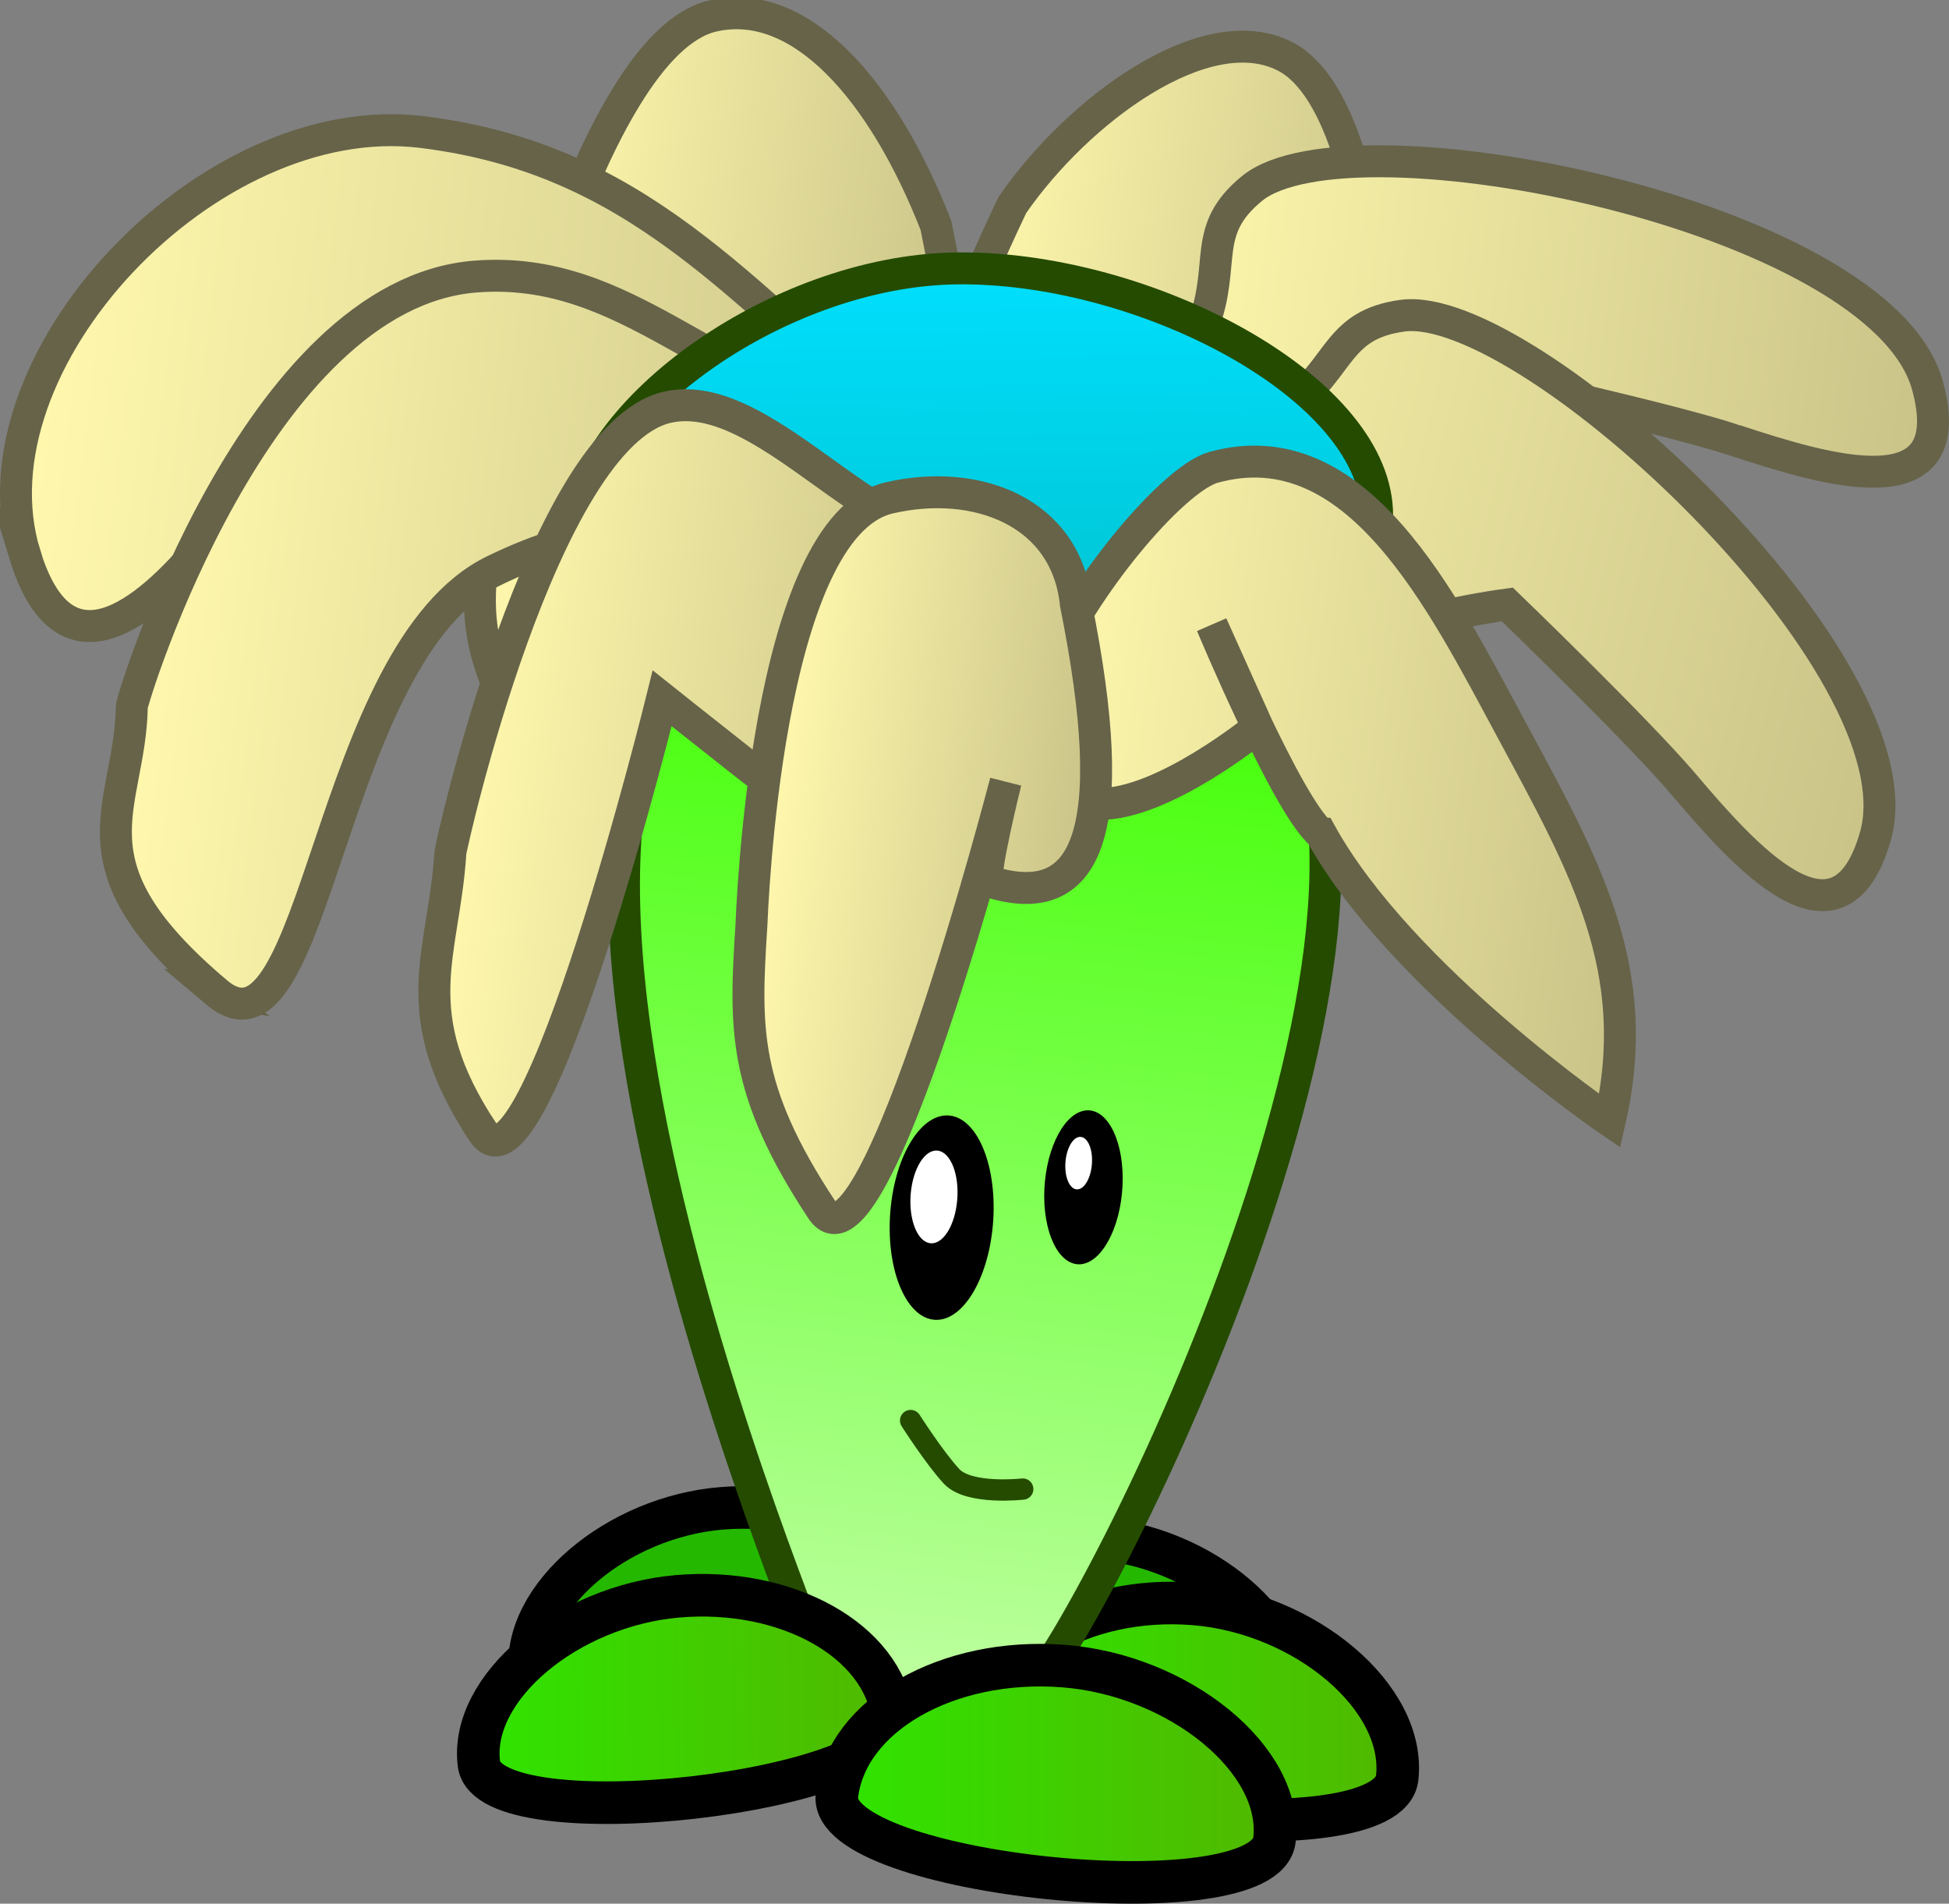 <svg version="1.1" xmlns="http://www.w3.org/2000/svg" xmlns:xlink="http://www.w3.org/1999/xlink" width="91.569" height="89.43" viewBox="0,0,91.569,89.43"><rect x="0" y="0" width="91.569" height="89.43" fill="#808080" stroke="none"/><defs><linearGradient x1="233.855" y1="133.407" x2="255.18" y2="136.017" gradientUnits="userSpaceOnUse" id="color-1"><stop offset="0" stop-color="#fff8ad"/><stop offset="1" stop-color="#c9c388"/></linearGradient><linearGradient x1="235.22" y1="195.517" x2="255.044" y2="195.517" gradientUnits="userSpaceOnUse" id="color-2"><stop offset="0" stop-color="#2fe500"/><stop offset="1" stop-color="#51b800"/></linearGradient><linearGradient x1="241.257" y1="138.808" x2="279.173" y2="143.45" gradientUnits="userSpaceOnUse" id="color-3"><stop offset="0" stop-color="#fff8ad"/><stop offset="1" stop-color="#c9c388"/></linearGradient><linearGradient x1="234.703" y1="139.83" x2="278.429" y2="150.56" gradientUnits="userSpaceOnUse" id="color-4"><stop offset="0" stop-color="#fff8ad"/><stop offset="1" stop-color="#c9c388"/></linearGradient><linearGradient x1="213.18" y1="132.246" x2="234.339" y2="134.836" gradientUnits="userSpaceOnUse" id="color-5"><stop offset="0" stop-color="#fff8ad"/><stop offset="1" stop-color="#c9c388"/></linearGradient><linearGradient x1="190.855" y1="131.636" x2="236.352" y2="137.206" gradientUnits="userSpaceOnUse" id="color-6"><stop offset="0" stop-color="#fff8ad"/><stop offset="1" stop-color="#c9c388"/></linearGradient><linearGradient x1="196.026" y1="143.814" x2="231.571" y2="148.165" gradientUnits="userSpaceOnUse" id="color-7"><stop offset="0" stop-color="#fff8ad"/><stop offset="1" stop-color="#c9c388"/></linearGradient><linearGradient x1="245.883" y1="145.231" x2="237.575" y2="213.1" gradientUnits="userSpaceOnUse" id="color-8"><stop offset="0" stop-color="#3dff00"/><stop offset="1" stop-color="#ebffd8"/></linearGradient><linearGradient x1="236.258" y1="127.172" x2="236.575" y2="150.164" gradientUnits="userSpaceOnUse" id="color-9"><stop offset="0" stop-color="#00e0ff"/><stop offset="1" stop-color="#00bcc4"/></linearGradient><linearGradient x1="211.036" y1="150.66" x2="233.453" y2="153.404" gradientUnits="userSpaceOnUse" id="color-10"><stop offset="0" stop-color="#fff8ad"/><stop offset="1" stop-color="#c9c388"/></linearGradient><linearGradient x1="237.677" y1="149.932" x2="266.858" y2="153.504" gradientUnits="userSpaceOnUse" id="color-11"><stop offset="0" stop-color="#fff8ad"/><stop offset="1" stop-color="#c9c388"/></linearGradient><linearGradient x1="225.239" y1="153.996" x2="240.428" y2="155.855" gradientUnits="userSpaceOnUse" id="color-12"><stop offset="0" stop-color="#fff8ad"/><stop offset="1" stop-color="#c9c388"/></linearGradient><linearGradient x1="211.815" y1="195.021" x2="231.31" y2="194.793" gradientUnits="userSpaceOnUse" id="color-13"><stop offset="0" stop-color="#2fe500"/><stop offset="1" stop-color="#51b800"/></linearGradient><linearGradient x1="228.687" y1="198.438" x2="249.278" y2="198.438" gradientUnits="userSpaceOnUse" id="color-14"><stop offset="0" stop-color="#2fe500"/><stop offset="1" stop-color="#51b800"/></linearGradient></defs><g transform="translate(-189.374,-115.11)"><g data-paper-data="{&quot;isPaintingLayer&quot;:true}" fill-rule="nonzero" stroke-linejoin="miter" stroke-miterlimit="10" stroke-dasharray="" stroke-dashoffset="0" style="mix-blend-mode: normal"><path d="M231.264,193.167c0.394,-3.584 4.722,-6.172 9.667,-5.779c4.945,0.393 9.426,4.178 9.033,7.762c-0.394,3.584 -19.093,1.601 -18.699,-1.983z" data-paper-data="{&quot;origPos&quot;:null,&quot;origRot&quot;:0,&quot;index&quot;:null}" fill="#25b800" stroke="#000000" stroke-width="2" stroke-linecap="butt"/><path d="M232.974,191.744c0.394,3.584 -18.305,5.567 -18.699,1.983c-0.394,-3.584 4.088,-7.369 9.033,-7.762c4.945,-0.393 9.273,2.195 9.667,5.779z" data-paper-data="{&quot;origPos&quot;:null,&quot;origRot&quot;:0}" fill="#25b800" stroke="#000000" stroke-width="2" stroke-linecap="butt"/><path d="M246.672,131.078c0,0 -8.116,3.716 -8.432,3.738c-4.89,0.334 -6.032,-0.088 -1.307,-10.07c3.057,-4.435 9.061,-8.898 12.807,-6.993c5.355,2.724 4.905,22.401 4.837,22.775c-0.862,4.741 0.337,7.782 -4.654,12.367c-3.283,3.016 -3.251,-21.817 -3.251,-21.817z" data-paper-data="{&quot;origPos&quot;:null,&quot;origRot&quot;:0,&quot;index&quot;:null}" fill="url(#color-1)" stroke="#666349" stroke-width="1.5" stroke-linecap="butt"/><path d="M235.226,196.54c0.417,-3.773 4.998,-6.497 10.232,-6.084c5.234,0.413 9.977,4.398 9.56,8.171c-0.417,3.773 -20.209,1.686 -19.792,-2.087z" data-paper-data="{&quot;origPos&quot;:null,&quot;origRot&quot;:0,&quot;index&quot;:null}" fill="url(#color-2)" stroke="#000000" stroke-width="2" stroke-linecap="butt"/><path d="M270.911,135.805c-3.174,-1.038 -11.419,-2.853 -11.419,-2.853c-7.65,6.267 -13.016,16.482 -13.131,17.031c-1.767,8.499 -9.185,9.784 -6.112,-0.608c2.142,-7.245 3.026,-11.917 5.66,-18.998c1.084,-2.914 -0.119,-4.441 2.286,-6.411c4.608,-3.775 29.541,1.243 31.737,9.256c1.638,5.977 -4.839,3.951 -9.022,2.583z" data-paper-data="{&quot;origPos&quot;:null,&quot;index&quot;:null,&quot;origRot&quot;:0}" fill="url(#color-3)" stroke="#666349" stroke-width="1.5" stroke-linecap="butt"/><path d="M268.435,151.91c-2.163,-2.544 -8.241,-8.403 -8.241,-8.403c-9.797,1.341 -19.713,7.243 -20.098,7.651c-5.95,6.321 -12.945,3.537 -4.892,-3.714c5.615,-5.056 8.81,-8.576 14.759,-13.234c2.448,-1.917 2.22,-3.848 5.301,-4.269c5.901,-0.808 24.53,16.507 22.213,24.485c-1.729,5.952 -6.19,0.838 -9.041,-2.516z" data-paper-data="{&quot;origPos&quot;:null,&quot;index&quot;:null,&quot;origRot&quot;:0}" fill="url(#color-4)" stroke="#666349" stroke-width="1.5" stroke-linecap="butt"/><path d="M214.207,149.921c-3.737,-5.653 -1.841,-8.316 -1.534,-13.124c0.024,-0.38 4.334,-19.585 10.188,-20.936c4.095,-0.945 7.986,3.442 10.489,9.844c2.177,10.827 1.221,10.992 -3.444,9.488c-0.302,-0.097 -7.282,-5.661 -7.282,-5.661c0,0 -5.958,24.108 -8.417,20.389z" data-paper-data="{&quot;origPos&quot;:null,&quot;origRot&quot;:0}" fill="url(#color-5)" stroke="#666349" stroke-width="1.5" stroke-linecap="butt"/><path d="M190.543,141.166c-2.757,-9.009 8.599,-21.083 18.646,-19.854c10.047,1.23 14.877,7.33 22.948,14.392c8.156,7.135 1.201,10.019 -4.839,3.783c-0.391,-0.403 -10.39,-6.162 -20.205,-7.364c0,0 -5.994,5.944 -8.121,8.519c-2.802,3.393 -6.616,6.449 -8.43,0.523z" data-paper-data="{&quot;origPos&quot;:null,&quot;origRot&quot;:0}" fill="url(#color-6)" stroke="#666349" stroke-width="1.5" stroke-linecap="butt"/><path d="M199.555,161.733c-7.199,-6.077 -4.075,-8.589 -3.988,-13.424c0.007,-0.382 5.847,-19.399 16.147,-20.207c7.204,-0.565 11.187,5.378 18.336,6.429c4.915,11.162 1.47,10.507 -6.985,8.54c-0.547,-0.127 -1.565,-5.47 -10.466,-1.16c-7.897,3.824 -8.309,23.82 -13.045,19.822z" data-paper-data="{&quot;origPos&quot;:null,&quot;origRot&quot;:0}" fill="url(#color-7)" stroke="#666349" stroke-width="1.5" stroke-linecap="butt"/><path d="M227.384,192.29c-1.251,-3.58 -21.821,-53.56 5.089,-49.988c25.554,3.393 -17.156,0.898 10.299,2.033c17.965,0.743 4.294,34.642 -2.942,47.162c-7.236,12.52 -11.196,4.373 -12.447,0.793z" data-paper-data="{&quot;origPos&quot;:null,&quot;origRot&quot;:0}" fill="url(#color-8)" stroke="#244b00" stroke-width="1.5" stroke-linecap="butt"/><path d="M254.049,138.808c0.563,5.545 -8.295,10.836 -16.831,10.953c-8.536,0.118 -20.594,-3.883 -20.671,-9.456c-0.077,-5.573 9.214,-12.469 17.75,-12.586c8.536,-0.118 19.161,5.268 19.752,11.089z" data-paper-data="{&quot;origPos&quot;:null,&quot;origRot&quot;:0}" fill="url(#color-9)" stroke="#244b00" stroke-width="1.5" stroke-linecap="butt"/><path d="M212.068,168.302c-3.737,-5.653 -1.841,-8.316 -1.534,-13.124c0.024,-0.38 4.334,-19.585 10.188,-20.936c4.095,-0.945 8.783,5.341 12.761,6.004c2.177,10.827 -1.051,14.832 -5.716,13.328c-0.302,-0.097 -7.282,-5.661 -7.282,-5.661c0,0 -5.958,24.108 -8.417,20.389z" data-paper-data="{&quot;origPos&quot;:null,&quot;origRot&quot;:0}" fill="url(#color-10)" stroke="#666349" stroke-width="1.5" stroke-linecap="butt"/><path d="M251.437,154.276c-1.58,-1.316 -5.132,-9.812 -5.132,-9.812l2.166,4.817c0,0 -4.443,3.642 -7.471,3.597c-8.68,-0.13 2.142,-14.921 5.392,-15.815c6.72,-1.847 10.697,6.207 14.005,12.341c3.449,6.398 6.234,11.277 4.609,18.362c0,0 -9.803,-6.694 -13.569,-13.49z" data-paper-data="{&quot;origPos&quot;:null,&quot;origRot&quot;:0,&quot;index&quot;:null}" fill="url(#color-11)" stroke="#666349" stroke-width="1.5" stroke-linecap="butt"/><path d="M227.985,171.941c-3.737,-5.653 -3.616,-8.533 -3.309,-13.341c0.024,-0.38 0.628,-18.751 6.482,-20.103c4.095,-0.945 8.327,0.652 8.765,5c2.177,10.827 0.533,14.511 -4.132,13.007c-0.302,-0.097 0.833,-4.668 0.833,-4.668c0,0 -6.181,23.823 -8.64,20.104z" data-paper-data="{&quot;origPos&quot;:null,&quot;origRot&quot;:0}" fill="url(#color-12)" stroke="#666349" stroke-width="1.5" stroke-linecap="butt"/><path d="M236.052,172.162c-0.093,2.651 -1.259,4.867 -2.604,4.949c-1.346,0.083 -2.361,-1.999 -2.269,-4.65c0.093,-2.651 1.259,-4.867 2.604,-4.949c1.346,-0.083 2.361,2 2.269,4.65z" data-paper-data="{&quot;origPos&quot;:null,&quot;origRot&quot;:0}" fill="#000000" stroke="none" stroke-width="0" stroke-linecap="butt"/><path d="M242.113,170.8c-0.091,1.997 -0.986,3.654 -2,3.702c-1.014,0.048 -1.762,-1.532 -1.671,-3.529c0.091,-1.997 0.986,-3.654 2,-3.702c1.014,-0.048 1.762,1.532 1.671,3.529z" data-paper-data="{&quot;origPos&quot;:null,&quot;origRot&quot;:0}" fill="#000000" stroke="none" stroke-width="0" stroke-linecap="butt"/><path d="M234.359,171.271c-0.042,1.203 -0.571,2.208 -1.181,2.245c-0.61,0.037 -1.071,-0.907 -1.029,-2.11c0.042,-1.203 0.571,-2.208 1.181,-2.245c0.61,-0.037 1.071,0.907 1.029,2.11z" data-paper-data="{&quot;origPos&quot;:null,&quot;origRot&quot;:0}" fill="#ffffff" stroke="none" stroke-width="0" stroke-linecap="butt"/><path d="M240.679,169.721c-0.031,0.681 -0.336,1.246 -0.682,1.262c-0.346,0.016 -0.601,-0.522 -0.57,-1.203c0.031,-0.681 0.336,-1.246 0.682,-1.262c0.346,-0.016 0.601,0.522 0.57,1.203z" data-paper-data="{&quot;origPos&quot;:null,&quot;origRot&quot;:0}" fill="#ffffff" stroke="none" stroke-width="0" stroke-linecap="butt"/><path d="M237.425,185.062c0,0 -2.516,0.285 -3.337,-0.59c-0.778,-0.828 -1.931,-2.629 -1.931,-2.629" data-paper-data="{&quot;origPos&quot;:null,&quot;origRot&quot;:0}" fill="none" stroke="#244b00" stroke-width="1" stroke-linecap="round"/><path d="M231.315,195.764c0.452,3.579 -18.988,5.789 -19.44,2.21c-0.452,-3.579 4.168,-7.419 9.311,-7.871c5.142,-0.453 9.677,2.082 10.129,5.661z" data-paper-data="{&quot;origPos&quot;:null,&quot;origRot&quot;:0}" fill="url(#color-13)" stroke="#000000" stroke-width="2" stroke-linecap="butt"/><path d="M228.694,199.46c0.433,-3.773 5.191,-6.497 10.627,-6.084c5.436,0.413 10.363,4.398 9.93,8.171c-0.433,3.773 -20.991,1.686 -20.557,-2.087z" data-paper-data="{&quot;origPos&quot;:null,&quot;origRot&quot;:0,&quot;index&quot;:null}" fill="url(#color-14)" stroke="#000000" stroke-width="2" stroke-linecap="butt"/></g></g></svg>